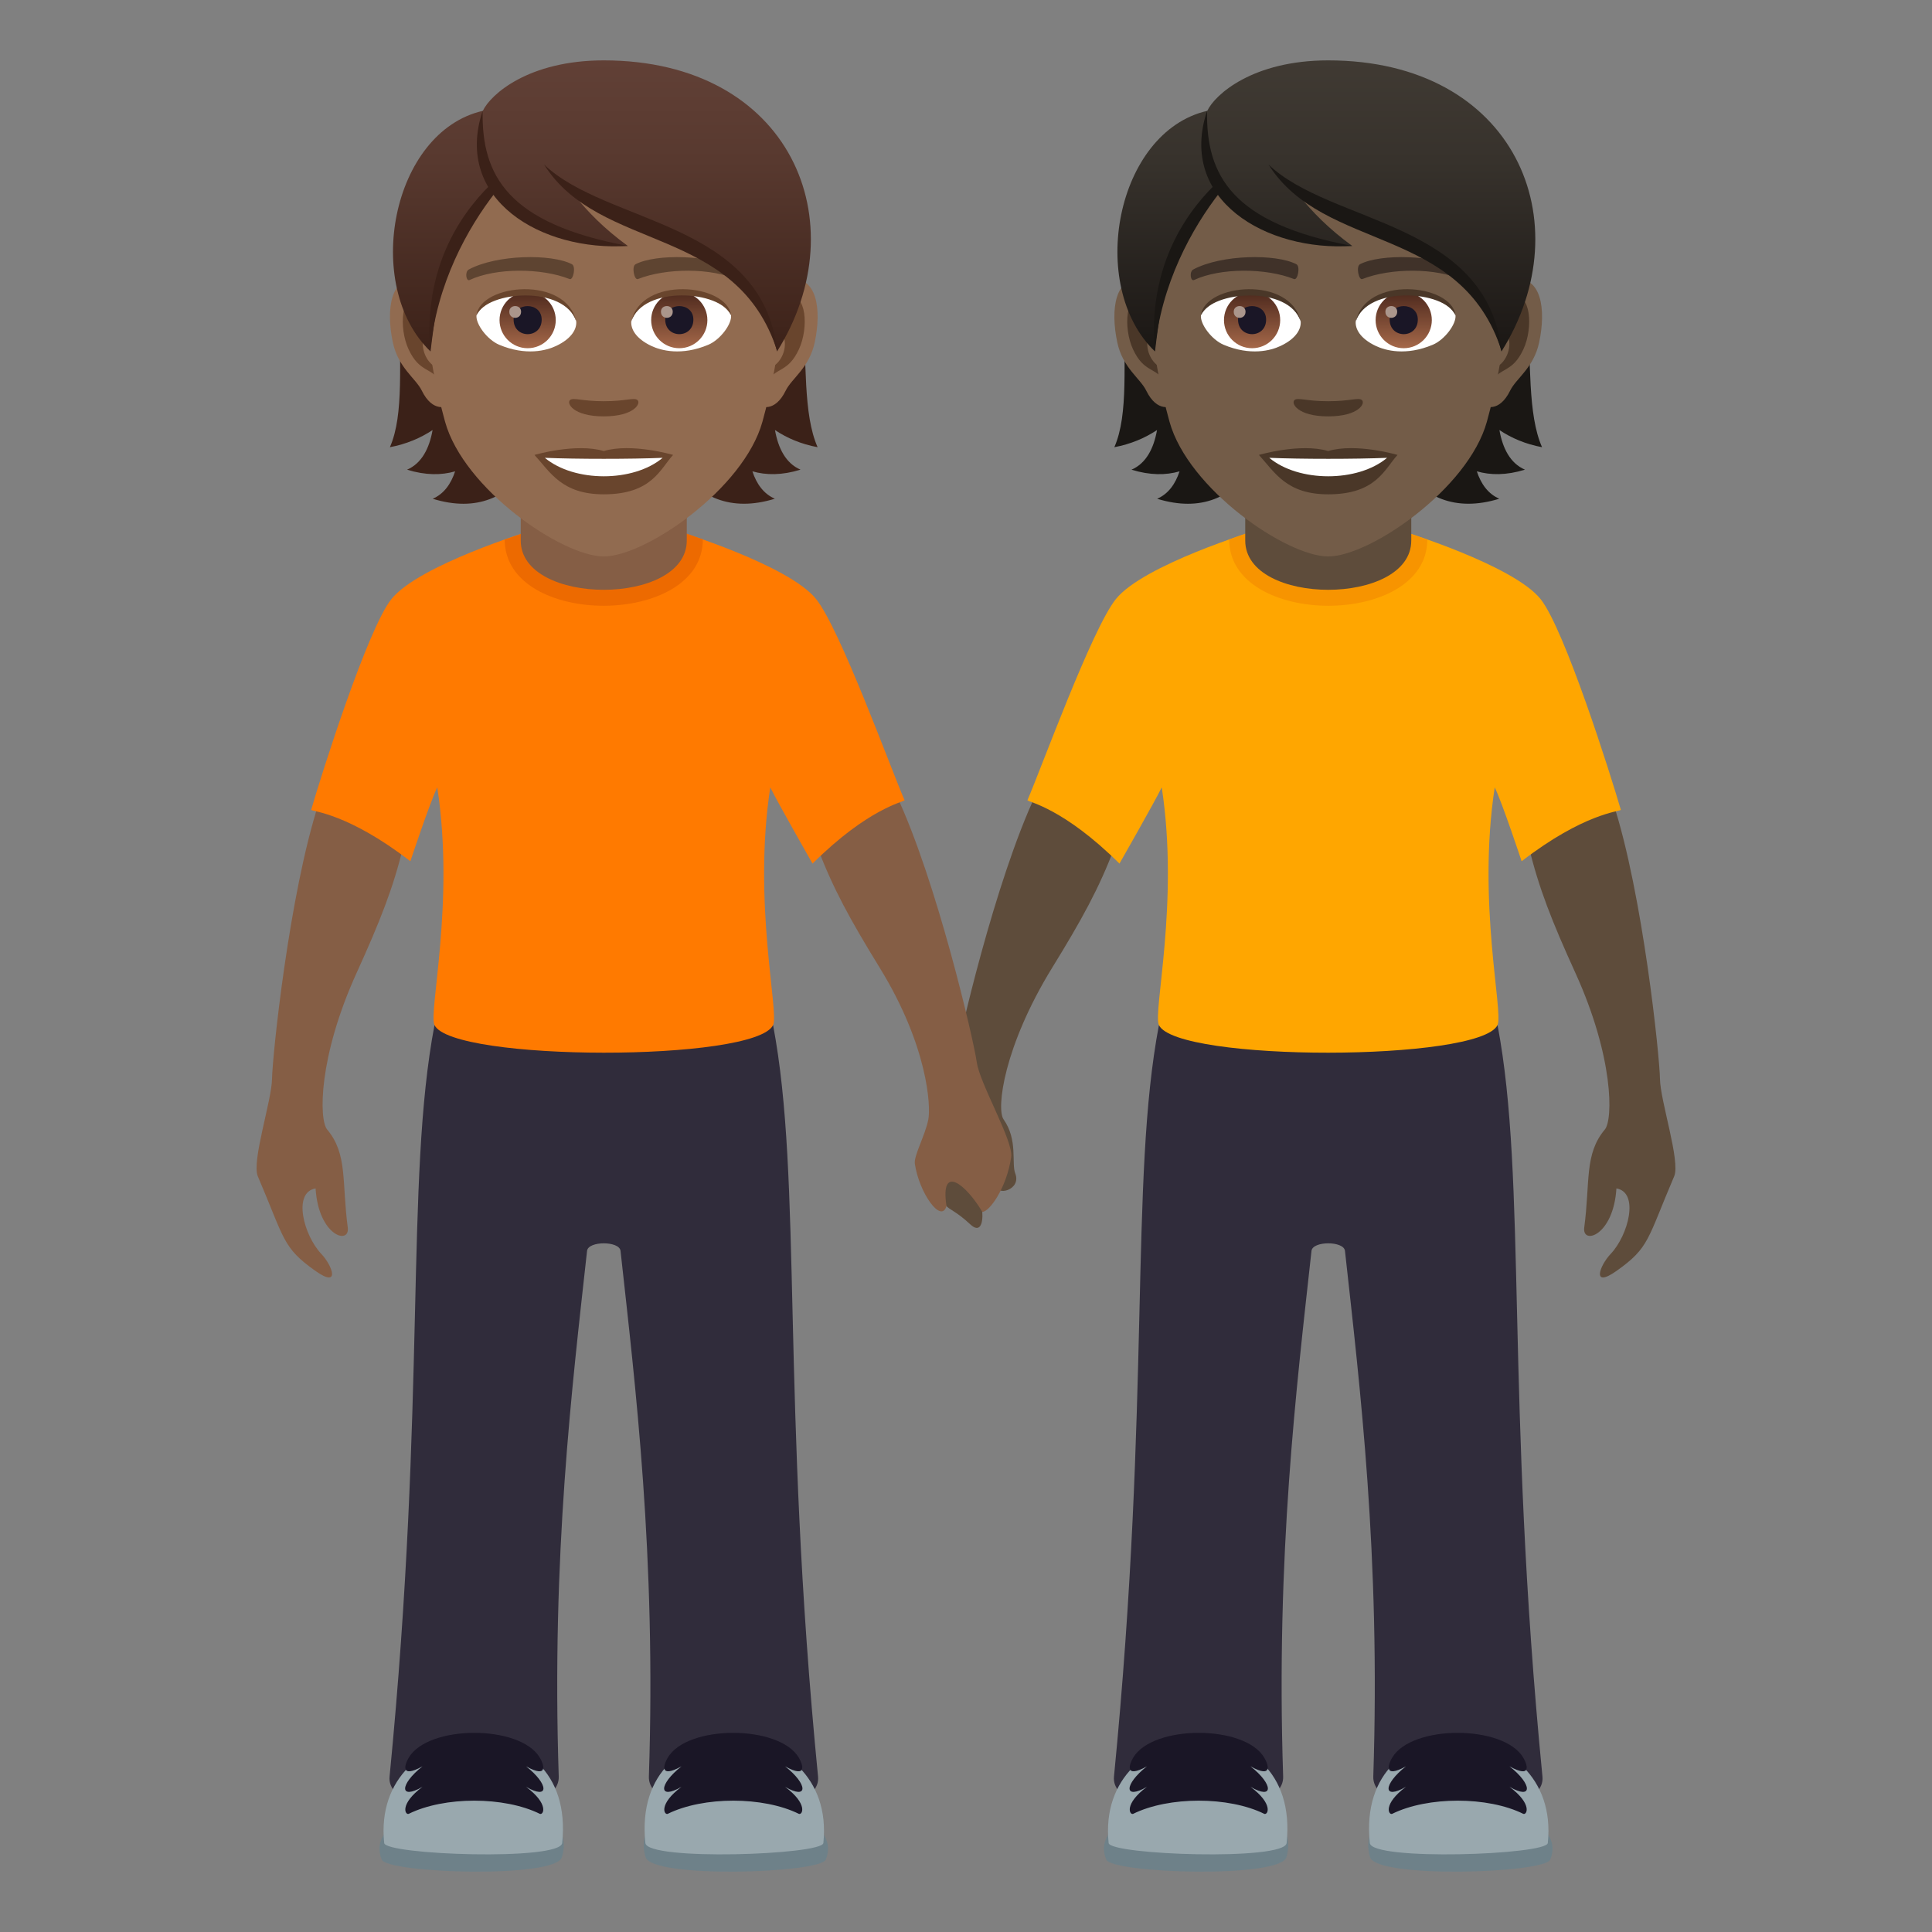 <?xml version="1.0" encoding="utf-8"?>
<!-- Generator: Adobe Illustrator 15.0.0, SVG Export Plug-In . SVG Version: 6.00 Build 0)  -->
<!DOCTYPE svg PUBLIC "-//W3C//DTD SVG 1.1//EN" "http://www.w3.org/Graphics/SVG/1.1/DTD/svg11.dtd">
<svg version="1.1" id="Layer_1" xmlns:x="http://ns.adobe.com/Extensibility/1.0/" xmlns:i="http://ns.adobe.com/AdobeIllustrator/10.0/" xmlns:graph="http://ns.adobe.com/Graphs/1.0/"
	 xmlns="http://www.w3.org/2000/svg" xmlns:xlink="http://www.w3.org/1999/xlink" xmlns:a="http://ns.adobe.com/AdobeSVGViewerExtensions/3.0/"
	 x="0px" y="0px" width="64px" height="64px" viewBox="0 0 64 64" enable-background="new 0 0 64 64" xml:space="preserve">
<rect x="0" y="0" width="64" height="64" fill="#808080" stroke="none"/>
<path fill="#5E4C3B" d="M36.914,28.085c-0.551-1.518-2.598-1.773-2.598-1.773c-1.352,2.869-2.572,8.151-2.674,8.881
	c-0.1,0.711-1.018,2.623-0.869,3.139c0.629,2.189,0.387,1.314,1.373,2.23c0.309,0.289,0.424-0.016,0.393-0.418
	c0,0,0.273-0.885,0.484-0.895c-0.051,0.395,0.824,0.178,0.609-0.375c-0.133-0.344,0.094-1.109-0.387-1.793
	c-0.246-0.352,0.006-2.416,1.611-5.026C35.834,30.468,36.416,29.41,36.914,28.085z"/>
<path fill="#5E4C3B" d="M50.641,28.035c0.734-1.438,2.797-1.438,2.797-1.438c0.984,3.016,1.541,8.407,1.551,9.145
	c0.008,0.719,0.682,2.729,0.471,3.223c-0.896,2.094-0.811,2.357-1.91,3.135c-0.832,0.59-0.57-0.166-0.193-0.564
	c0.584-0.617,0.955-2.037,0.189-2.168c-0.098,1.582-1.145,1.881-1.066,1.295c0.201-1.514-0.002-2.432,0.682-3.246
	c0.275-0.328,0.295-2.396-0.975-5.188C51.414,30.531,50.969,29.41,50.641,28.035z"/>
<path fill="#302C3B" d="M38.391,33.957h11.217c0.979,5.166,0.256,12.303,1.488,24.896c0.156,1.586-5.654,1.596-5.604,0
	c0.242-7.346-0.445-12.938-0.938-17.416c-0.037-0.334-1.072-0.334-1.109,0c-0.492,4.479-1.182,10.07-0.939,17.416
	c0.053,1.596-5.76,1.586-5.604,0C38.135,46.26,37.412,39.123,38.391,33.957z"/>
<path fill="#FFA600" d="M36.963,19.847c0.906-1.135,4.635-2.271,4.635-2.271H46.4c0,0,3.73,1.137,4.635,2.271
	c0.793,0.992,2.32,5.816,2.658,6.982c-0.045,0.055-1.227,0.111-3.287,1.701c0,0-0.641-1.934-0.891-2.447
	c-0.588,3.814,0.297,7.45,0.092,7.874c-0.584,1.213-10.625,1.227-11.217,0c-0.205-0.424,0.68-4.059,0.094-7.874
	c-0.252,0.514-1.4,2.525-1.4,2.525c-1.848-1.834-3.012-2.039-3.049-2.098C34.514,25.396,36.17,20.839,36.963,19.847z"/>
<path fill="#6E8189" d="M51.354,61.602c-0.184,0.453-5.762,0.637-5.971-0.084C44.574,58.725,52.264,59.373,51.354,61.602z"/>
<path fill="#99A8AE" d="M51.273,61.053c-0.041,0.393-5.834,0.598-5.896,0C44.881,56.301,51.727,56.697,51.273,61.053z"/>
<path fill="#1A1626" d="M46.117,58.227c0.645-1.102,3.703-1.096,4.344,0c0.117,0.191,0.316,0.715-0.457,0.285
	c0.768,0.602,0.768,1.127,0,0.678c0.773,0.578,0.574,0.943,0.457,0.896c-1.176-0.582-3.166-0.582-4.344,0
	c-0.119,0.047-0.316-0.318,0.457-0.896c-0.768,0.449-0.768-0.076,0-0.678C45.801,58.941,45.998,58.418,46.117,58.227z"/>
<path fill="#6E8189" d="M36.645,61.602c0.184,0.453,5.762,0.637,5.971-0.084C43.424,58.725,35.734,59.373,36.645,61.602z"/>
<path fill="#99A8AE" d="M36.725,61.053c0.041,0.393,5.834,0.598,5.896,0C43.117,56.301,36.273,56.697,36.725,61.053z"/>
<path fill="#1A1626" d="M41.881,58.227c-0.645-1.102-3.701-1.096-4.344,0c-0.117,0.191-0.316,0.715,0.457,0.285
	c-0.768,0.602-0.768,1.127,0,0.678c-0.773,0.578-0.574,0.943-0.457,0.896c1.178-0.582,3.166-0.582,4.344,0
	c0.119,0.047,0.316-0.318-0.457-0.896c0.768,0.449,0.768-0.076,0-0.678C42.197,58.941,42,58.418,41.881,58.227z"/>
<path fill="#F79400" d="M47.281,17.875c0,2.926-6.563,2.92-6.563-0.006l0.59-0.211h5.346L47.281,17.875z"/>
<path fill="#5E4C3B" d="M46.75,17.906c0,2.176-5.5,2.176-5.5,0c0-0.74,0-2.406,0-2.406h5.5C46.75,15.5,46.75,17.166,46.75,17.906z"
	/>
<path fill="#1A1714" d="M49.67,14.246c0.402,0.268,0.869,0.467,1.412,0.568c-0.965-2.199,0.49-6.813-2.492-10.201
	c-4.201,0.125-4.781,13.717,1.076,11.908c-0.373-0.162-0.607-0.492-0.744-0.908c0.451,0.131,0.979,0.135,1.594-0.055
	C50.025,15.347,49.777,14.847,49.67,14.246z"/>
<path fill="#1A1714" d="M39.121,4.613c-2.98,3.389-1.242,8.002-2.207,10.201c0.543-0.102,1.01-0.301,1.414-0.568
	c-0.107,0.602-0.357,1.102-0.846,1.313c0.613,0.189,1.141,0.186,1.592,0.055c-0.137,0.416-0.369,0.746-0.742,0.908
	C44.188,18.33,43.324,4.738,39.121,4.613z"/>
<path id="Path_1161_" fill="#735C48" d="M50.129,9.244c-0.949,0.113-1.635,3.293-1.037,4.131c0.082,0.117,0.572,0.305,0.934-0.436
	c0.201-0.41,0.781-0.752,0.961-1.598C51.217,10.257,51.072,9.128,50.129,9.244z"/>
<path id="Path_1160_" fill="#735C48" d="M37.869,9.244c0.949,0.113,1.633,3.293,1.037,4.131c-0.084,0.117-0.574,0.305-0.936-0.436
	c-0.201-0.41-0.779-0.752-0.959-1.598C36.781,10.257,36.926,9.128,37.869,9.244z"/>
<path id="Path_1159_" fill="#4A3728" d="M50.104,9.851c-0.248,0.08-0.52,0.457-0.664,1.082c0.865-0.186,0.648,1.256-0.104,1.283
	c0.006,0.145,0.016,0.295,0.033,0.453c0.363-0.527,0.73-0.316,1.096-1.1C50.793,10.863,50.715,9.66,50.104,9.851z"/>
<path id="Path_1158_" fill="#4A3728" d="M38.559,10.931c-0.146-0.623-0.416-1.002-0.664-1.08c-0.613-0.191-0.691,1.012-0.363,1.719
	c0.365,0.783,0.732,0.572,1.096,1.1c0.018-0.158,0.027-0.309,0.035-0.453C37.916,12.181,37.705,10.757,38.559,10.931z"/>
<path fill="#735C48" d="M43.998,3.132c-4.111,0-6.092,3.35-5.844,7.656c0.051,0.865,0.291,2.113,0.588,3.184
	c0.617,2.223,3.871,4.461,5.256,4.461s4.639-2.238,5.256-4.461c0.297-1.07,0.539-2.318,0.59-3.184
	C50.09,6.482,48.111,3.132,43.998,3.132z"/>
<path id="Path_1157_" fill="#403229" d="M48.465,8.925c-0.939-0.498-2.74-0.521-3.41-0.174c-0.143,0.066-0.047,0.537,0.072,0.494
	c0.936-0.371,2.441-0.379,3.316,0.031C48.561,9.33,48.609,8.996,48.465,8.925z"/>
<path id="Path_1156_" fill="#403229" d="M39.531,8.925c0.939-0.498,2.738-0.521,3.41-0.174c0.143,0.066,0.049,0.537-0.072,0.494
	c-0.936-0.371-2.439-0.379-3.316,0.031C39.438,9.33,39.389,8.996,39.531,8.925z"/>
<path id="Path_1155_" fill="#4A3728" d="M45.107,13.246c-0.117-0.082-0.393,0.045-1.109,0.045c-0.715,0-0.992-0.127-1.109-0.045
	c-0.141,0.1,0.084,0.547,1.109,0.547C45.025,13.792,45.25,13.345,45.107,13.246z"/>
<path id="Path_1154_" fill="#4A3728" d="M43.998,14.941c-0.924-0.273-2.295,0.129-2.295,0.129c0.521,0.568,0.904,1.305,2.295,1.305
	c1.594,0,1.865-0.836,2.297-1.305C46.295,15.07,44.922,14.666,43.998,14.941z"/>
<path id="Path_497_" fill="#FFFFFF" d="M42.047,15.166c0.971,0.813,2.928,0.818,3.902,0C44.916,15.21,43.088,15.21,42.047,15.166z"
	/>
<path id="Path_496_" fill="#FFFFFF" d="M43.084,10.623c0.035,0.271-0.15,0.594-0.662,0.836c-0.324,0.154-1,0.336-1.889-0.039
	c-0.398-0.168-0.785-0.691-0.75-0.979C40.264,9.533,42.633,9.4,43.084,10.623z"/>
<linearGradient id="Oval_1_" gradientUnits="userSpaceOnUse" x1="-384.146" y1="480.509" x2="-384.146" y2="480.792" gradientTransform="matrix(6.57 0 0 -6.57 2565.351 3168.528)">
	<stop  offset="0" style="stop-color:#A6694A"/>
	<stop  offset="1" style="stop-color:#4F2A1E"/>
	<a:midPointStop  offset="0" style="stop-color:#A6694A"/>
	<a:midPointStop  offset="0.5" style="stop-color:#A6694A"/>
	<a:midPointStop  offset="1" style="stop-color:#4F2A1E"/>
</linearGradient>
<circle id="Oval_48_" fill="url(#Oval_1_)" cx="41.477" cy="10.604" r="0.931"/>
<path id="Path_495_" fill="#1A1626" d="M41.012,10.587c0,0.643,0.93,0.643,0.93,0C41.941,9.99,41.012,9.99,41.012,10.587z"/>
<path id="Path_494_" fill="#AB968C" d="M40.869,10.326c0,0.271,0.391,0.271,0.391,0C41.26,10.076,40.869,10.076,40.869,10.326z"/>
<path id="Path_493_" fill="#4A3728" d="M43.088,10.658c-0.377-1.213-2.955-1.035-3.305-0.217
	C39.912,9.394,42.766,9.119,43.088,10.658z"/>
<path id="Path_492_" fill="#FFFFFF" d="M44.912,10.623c-0.033,0.271,0.15,0.594,0.662,0.836c0.324,0.154,1,0.336,1.889-0.039
	c0.398-0.168,0.785-0.691,0.752-0.979C47.732,9.533,45.363,9.4,44.912,10.623z"/>
<linearGradient id="Oval_2_" gradientUnits="userSpaceOnUse" x1="-386.08" y1="480.509" x2="-386.08" y2="480.792" gradientTransform="matrix(6.57 0 0 -6.57 2583.081 3168.528)">
	<stop  offset="0" style="stop-color:#A6694A"/>
	<stop  offset="1" style="stop-color:#4F2A1E"/>
	<a:midPointStop  offset="0" style="stop-color:#A6694A"/>
	<a:midPointStop  offset="0.5" style="stop-color:#A6694A"/>
	<a:midPointStop  offset="1" style="stop-color:#4F2A1E"/>
</linearGradient>
<circle id="Oval_47_" fill="url(#Oval_2_)" cx="46.5" cy="10.604" r="0.931"/>
<path id="Path_491_" fill="#1A1626" d="M46.035,10.587c0,0.643,0.932,0.643,0.932,0C46.967,9.99,46.035,9.99,46.035,10.587z"/>
<path id="Path_490_" fill="#AB968C" d="M45.893,10.326c0,0.271,0.391,0.271,0.391,0C46.283,10.076,45.893,10.076,45.893,10.326z"/>
<path id="Path_489_" fill="#4A3728" d="M44.91,10.658c0.377-1.213,2.951-1.039,3.305-0.217C48.084,9.394,45.23,9.119,44.91,10.658z"
	/>
<linearGradient id="SVGID_1_" gradientUnits="userSpaceOnUse" x1="293.367" y1="11.642" x2="293.367" y2="2" gradientTransform="matrix(1 0 0 1 -249.43 0)">
	<stop  offset="0" style="stop-color:#1A1714"/>
	<stop  offset="0.095" style="stop-color:#1F1B18"/>
	<stop  offset="0.655" style="stop-color:#37322C"/>
	<stop  offset="1" style="stop-color:#403A33"/>
	<a:midPointStop  offset="0" style="stop-color:#1A1714"/>
	<a:midPointStop  offset="0.4" style="stop-color:#1A1714"/>
	<a:midPointStop  offset="1" style="stop-color:#403A33"/>
</linearGradient>
<path fill="url(#SVGID_1_)" d="M43.998,2c-2.5,0-3.752,1.133-4.006,1.672c-3.023,0.691-3.996,5.795-1.732,7.971
	c0.281-2.318,0.553-3.809,2.094-5.379c0.9,1.205,2.768,1.883,4.441,1.883c-0.791-0.576-1.332-1.139-1.756-1.666
	c2.793,1.283,5.922,2.104,6.699,5.162C52.426,7.363,50.191,2,43.998,2z"/>
<path fill="#1A1714" d="M39.986,3.671c-0.039,2.135,0.824,3.734,4.811,4.475C41.939,8.339,39.008,6.613,39.986,3.671z"/>
<path fill="#1A1714" d="M40.236,6.126c-1.041,1.027-2.207,2.803-1.986,5.516c0.207-2.242,1.236-4.088,2.17-5.285
	C40.355,6.285,40.293,6.208,40.236,6.126z"/>
<path fill="#1A1714" d="M42.021,5.451c2.09,1.994,7.225,1.865,7.727,6.191C48.408,7.433,43.867,8.378,42.021,5.451z"/>
<path fill="#855E45" d="M27.086,28.085c0.549-1.518,2.596-1.773,2.596-1.773c1.352,2.869,2.574,8.151,2.676,8.881
	c0.1,0.711,1.219,2.607,1.139,3.139c-0.154,1.027-0.723,1.814-0.957,1.813c-0.523-0.887-1.406-1.629-1.186-0.193
	c-0.174,0.596-0.908-0.436-1.049-1.404c-0.037-0.266,0.344-0.938,0.447-1.465c0.084-0.422-0.006-2.416-1.611-5.026
	C28.164,30.468,27.582,29.41,27.086,28.085z"/>
<path fill="#855E45" d="M13.359,28.035c-0.734-1.438-2.797-1.438-2.797-1.438c-0.984,3.016-1.541,8.407-1.551,9.145
	c-0.01,0.719-0.682,2.729-0.471,3.223c0.896,2.094,0.811,2.357,1.908,3.135c0.832,0.59,0.572-0.166,0.195-0.564
	c-0.584-0.617-0.955-2.037-0.189-2.168c0.098,1.582,1.143,1.881,1.066,1.295c-0.201-1.514,0-2.432-0.682-3.246
	c-0.275-0.328-0.295-2.396,0.975-5.188C12.584,30.531,13.031,29.41,13.359,28.035z"/>
<path fill="#302C3B" d="M25.609,33.957H14.393c-0.979,5.166-0.256,12.303-1.488,24.896c-0.156,1.586,5.654,1.596,5.604,0
	c-0.242-7.346,0.445-12.938,0.938-17.416c0.037-0.334,1.072-0.334,1.109,0c0.492,4.479,1.182,10.07,0.939,17.416
	c-0.053,1.596,5.76,1.586,5.604,0C25.865,46.26,26.588,39.123,25.609,33.957z"/>
<path fill="#FF7A00" d="M27.037,19.847c-0.906-1.135-4.635-2.271-4.635-2.271H17.6c0,0-3.73,1.137-4.635,2.271
	c-0.793,0.992-2.32,5.816-2.658,6.982c0.045,0.055,1.227,0.111,3.287,1.701c0,0,0.641-1.934,0.891-2.447
	c0.588,3.814-0.297,7.45-0.092,7.874c0.584,1.213,10.625,1.227,11.217,0c0.205-0.424-0.68-4.059-0.094-7.874
	c0.252,0.514,1.4,2.525,1.4,2.525c1.846-1.834,3.012-2.039,3.049-2.098C29.484,25.396,27.83,20.839,27.037,19.847z"/>
<path fill="#6E8189" d="M12.646,61.602c0.184,0.453,5.762,0.637,5.971-0.084C19.426,58.725,11.736,59.373,12.646,61.602z"/>
<path fill="#99A8AE" d="M12.727,61.053c0.041,0.393,5.834,0.598,5.896,0C19.119,56.301,12.273,56.697,12.727,61.053z"/>
<path fill="#1A1626" d="M17.883,58.227c-0.645-1.102-3.703-1.096-4.344,0c-0.117,0.191-0.316,0.715,0.457,0.285
	c-0.768,0.602-0.768,1.127,0,0.678c-0.773,0.578-0.574,0.943-0.457,0.896c1.176-0.582,3.166-0.582,4.344,0
	c0.119,0.047,0.316-0.318-0.457-0.896c0.768,0.449,0.768-0.076,0-0.678C18.199,58.941,18.002,58.418,17.883,58.227z"/>
<path fill="#6E8189" d="M27.355,61.602c-0.184,0.453-5.762,0.637-5.971-0.084C20.576,58.725,28.266,59.373,27.355,61.602z"/>
<path fill="#99A8AE" d="M27.275,61.053c-0.041,0.393-5.834,0.598-5.896,0C20.883,56.301,27.727,56.697,27.275,61.053z"/>
<path fill="#1A1626" d="M22.119,58.227c0.645-1.102,3.701-1.096,4.344,0c0.117,0.191,0.316,0.715-0.457,0.285
	c0.768,0.602,0.768,1.127,0,0.678c0.773,0.578,0.574,0.943,0.457,0.896c-1.178-0.582-3.166-0.582-4.344,0
	c-0.119,0.047-0.316-0.318,0.457-0.896c-0.768,0.449-0.768-0.076,0-0.678C21.803,58.941,22,58.418,22.119,58.227z"/>
<path fill="#ED6A00" d="M16.719,17.875c0,2.926,6.563,2.92,6.563-0.006l-0.59-0.211h-5.346L16.719,17.875z"/>
<path fill="#855E45" d="M17.25,17.906c0,2.176,5.5,2.176,5.5,0c0-0.74,0-2.406,0-2.406h-5.5C17.25,15.5,17.25,17.166,17.25,17.906z"
	/>
<path fill="#3B2118" d="M25.672,14.246c0.402,0.268,0.869,0.467,1.412,0.568c-0.965-2.199,0.49-6.813-2.492-10.201
	c-4.201,0.125-4.781,13.717,1.076,11.908c-0.373-0.162-0.607-0.492-0.744-0.908c0.451,0.131,0.979,0.135,1.594-0.055
	C26.027,15.347,25.779,14.847,25.672,14.246z"/>
<path fill="#3B2118" d="M15.123,4.613c-2.98,3.389-1.242,8.002-2.207,10.201c0.543-0.102,1.01-0.301,1.414-0.568
	c-0.107,0.602-0.357,1.102-0.846,1.313c0.613,0.189,1.141,0.186,1.592,0.055c-0.137,0.416-0.369,0.746-0.742,0.908
	C20.189,18.33,19.326,4.738,15.123,4.613z"/>
<path id="Path_488_" fill="#916B50" d="M26.131,9.244c-0.949,0.113-1.635,3.293-1.037,4.131c0.082,0.117,0.572,0.305,0.934-0.436
	c0.201-0.41,0.781-0.752,0.961-1.598C27.219,10.257,27.074,9.128,26.131,9.244z"/>
<path id="Path_487_" fill="#916B50" d="M13.871,9.244c0.949,0.113,1.633,3.293,1.037,4.131c-0.084,0.117-0.574,0.305-0.936-0.436
	c-0.201-0.41-0.779-0.752-0.959-1.598C12.783,10.257,12.928,9.128,13.871,9.244z"/>
<path id="Path_143_" fill="#69452D" d="M26.105,9.851c-0.248,0.08-0.52,0.457-0.664,1.082c0.865-0.186,0.648,1.256-0.104,1.283
	c0.006,0.145,0.016,0.295,0.033,0.453c0.363-0.527,0.73-0.316,1.096-1.1C26.795,10.863,26.717,9.66,26.105,9.851z"/>
<path id="Path_142_" fill="#69452D" d="M14.561,10.931c-0.146-0.623-0.416-1.002-0.664-1.08c-0.613-0.191-0.691,1.012-0.363,1.719
	c0.365,0.783,0.732,0.572,1.096,1.1c0.018-0.158,0.027-0.309,0.035-0.453C13.918,12.181,13.707,10.757,14.561,10.931z"/>
<path fill="#916B50" d="M20,3.132c-4.111,0-6.092,3.35-5.844,7.656c0.051,0.865,0.291,2.113,0.588,3.184
	c0.617,2.223,3.871,4.461,5.256,4.461s4.639-2.238,5.256-4.461c0.297-1.07,0.539-2.318,0.59-3.184
	C26.092,6.482,24.113,3.132,20,3.132z"/>
<path id="Path_141_" fill="#5E4431" d="M24.467,8.925c-0.939-0.498-2.74-0.521-3.41-0.174c-0.143,0.066-0.047,0.537,0.072,0.494
	c0.936-0.371,2.441-0.379,3.316,0.031C24.563,9.33,24.611,8.996,24.467,8.925z"/>
<path id="Path_140_" fill="#5E4431" d="M15.533,8.925c0.939-0.498,2.738-0.521,3.41-0.174c0.143,0.066,0.049,0.537-0.072,0.494
	c-0.936-0.371-2.439-0.379-3.316,0.031C15.439,9.33,15.391,8.996,15.533,8.925z"/>
<path id="Path_139_" fill="#69452D" d="M21.109,13.246c-0.117-0.082-0.393,0.045-1.109,0.045c-0.715,0-0.992-0.127-1.109-0.045
	c-0.141,0.1,0.084,0.547,1.109,0.547C21.027,13.792,21.252,13.345,21.109,13.246z"/>
<path id="Path_119_" fill="#69452D" d="M20,14.941c-0.924-0.273-2.295,0.129-2.295,0.129c0.521,0.568,0.904,1.305,2.295,1.305
	c1.594,0,1.865-0.836,2.297-1.305C22.297,15.07,20.924,14.666,20,14.941z"/>
<path id="Path_118_" fill="#FFFFFF" d="M18.049,15.166c0.971,0.813,2.928,0.818,3.902,0C20.918,15.21,19.09,15.21,18.049,15.166z"/>
<path id="Path_117_" fill="#FFFFFF" d="M19.086,10.623c0.035,0.271-0.15,0.594-0.662,0.836c-0.324,0.154-1,0.336-1.889-0.039
	c-0.398-0.168-0.785-0.691-0.75-0.979C16.266,9.533,18.635,9.4,19.086,10.623z"/>
<linearGradient id="Oval_3_" gradientUnits="userSpaceOnUse" x1="-380.493" y1="480.509" x2="-380.493" y2="480.792" gradientTransform="matrix(6.57 0 0 -6.57 2517.355 3168.528)">
	<stop  offset="0" style="stop-color:#A6694A"/>
	<stop  offset="1" style="stop-color:#4F2A1E"/>
	<a:midPointStop  offset="0" style="stop-color:#A6694A"/>
	<a:midPointStop  offset="0.5" style="stop-color:#A6694A"/>
	<a:midPointStop  offset="1" style="stop-color:#4F2A1E"/>
</linearGradient>
<circle id="Oval_20_" fill="url(#Oval_3_)" cx="17.479" cy="10.604" r="0.931"/>
<path id="Path_116_" fill="#1A1626" d="M17.014,10.587c0,0.643,0.93,0.643,0.93,0C17.943,9.99,17.014,9.99,17.014,10.587z"/>
<path id="Path_115_" fill="#AB968C" d="M16.871,10.326c0,0.271,0.391,0.271,0.391,0C17.262,10.076,16.871,10.076,16.871,10.326z"/>
<path id="Path_111_" fill="#69452D" d="M19.09,10.658c-0.377-1.213-2.955-1.035-3.305-0.217C15.914,9.394,18.768,9.119,19.09,10.658
	z"/>
<path id="Path_110_" fill="#FFFFFF" d="M20.914,10.623c-0.033,0.271,0.15,0.594,0.662,0.836c0.324,0.154,1,0.336,1.889-0.039
	c0.398-0.168,0.785-0.691,0.752-0.979C23.734,9.533,21.365,9.4,20.914,10.623z"/>
<linearGradient id="Oval_4_" gradientUnits="userSpaceOnUse" x1="-382.427" y1="480.509" x2="-382.427" y2="480.792" gradientTransform="matrix(6.57 0 0 -6.57 2535.085 3168.528)">
	<stop  offset="0" style="stop-color:#A6694A"/>
	<stop  offset="1" style="stop-color:#4F2A1E"/>
	<a:midPointStop  offset="0" style="stop-color:#A6694A"/>
	<a:midPointStop  offset="0.5" style="stop-color:#A6694A"/>
	<a:midPointStop  offset="1" style="stop-color:#4F2A1E"/>
</linearGradient>
<circle id="Oval_19_" fill="url(#Oval_4_)" cx="22.502" cy="10.604" r="0.931"/>
<path id="Path_109_" fill="#1A1626" d="M22.037,10.587c0,0.643,0.932,0.643,0.932,0C22.969,9.99,22.037,9.99,22.037,10.587z"/>
<path id="Path_108_" fill="#AB968C" d="M21.895,10.326c0,0.271,0.391,0.271,0.391,0C22.285,10.076,21.895,10.076,21.895,10.326z"/>
<path id="Path_107_" fill="#69452D" d="M20.912,10.658c0.377-1.213,2.951-1.039,3.305-0.217
	C24.086,9.394,21.232,9.119,20.912,10.658z"/>
<linearGradient id="SVGID_2_" gradientUnits="userSpaceOnUse" x1="317.365" y1="11.642" x2="317.365" y2="2" gradientTransform="matrix(1 0 0 1 -297.426 0)">
	<stop  offset="0" style="stop-color:#3B2118"/>
	<stop  offset="0.095" style="stop-color:#40251C"/>
	<stop  offset="0.655" style="stop-color:#58392F"/>
	<stop  offset="1" style="stop-color:#614036"/>
	<a:midPointStop  offset="0" style="stop-color:#3B2118"/>
	<a:midPointStop  offset="0.4" style="stop-color:#3B2118"/>
	<a:midPointStop  offset="1" style="stop-color:#614036"/>
</linearGradient>
<path fill="url(#SVGID_2_)" d="M20,2c-2.5,0-3.752,1.133-4.006,1.672c-3.023,0.691-3.996,5.795-1.732,7.971
	c0.281-2.318,0.553-3.809,2.094-5.379c0.9,1.205,2.768,1.883,4.441,1.883c-0.791-0.576-1.332-1.139-1.756-1.666
	c2.793,1.283,5.922,2.104,6.699,5.162C28.428,7.363,26.193,2,20,2z"/>
<path fill="#3B2118" d="M15.988,3.671c-0.039,2.135,0.824,3.734,4.811,4.475C17.941,8.339,15.01,6.613,15.988,3.671z"/>
<path fill="#3B2118" d="M16.238,6.126c-1.041,1.027-2.207,2.803-1.986,5.516c0.207-2.242,1.236-4.088,2.17-5.285
	C16.357,6.285,16.295,6.208,16.238,6.126z"/>
<path fill="#3B2118" d="M18.023,5.451c2.09,1.994,7.225,1.865,7.727,6.191C24.41,7.433,19.869,8.378,18.023,5.451z"/>
</svg>
